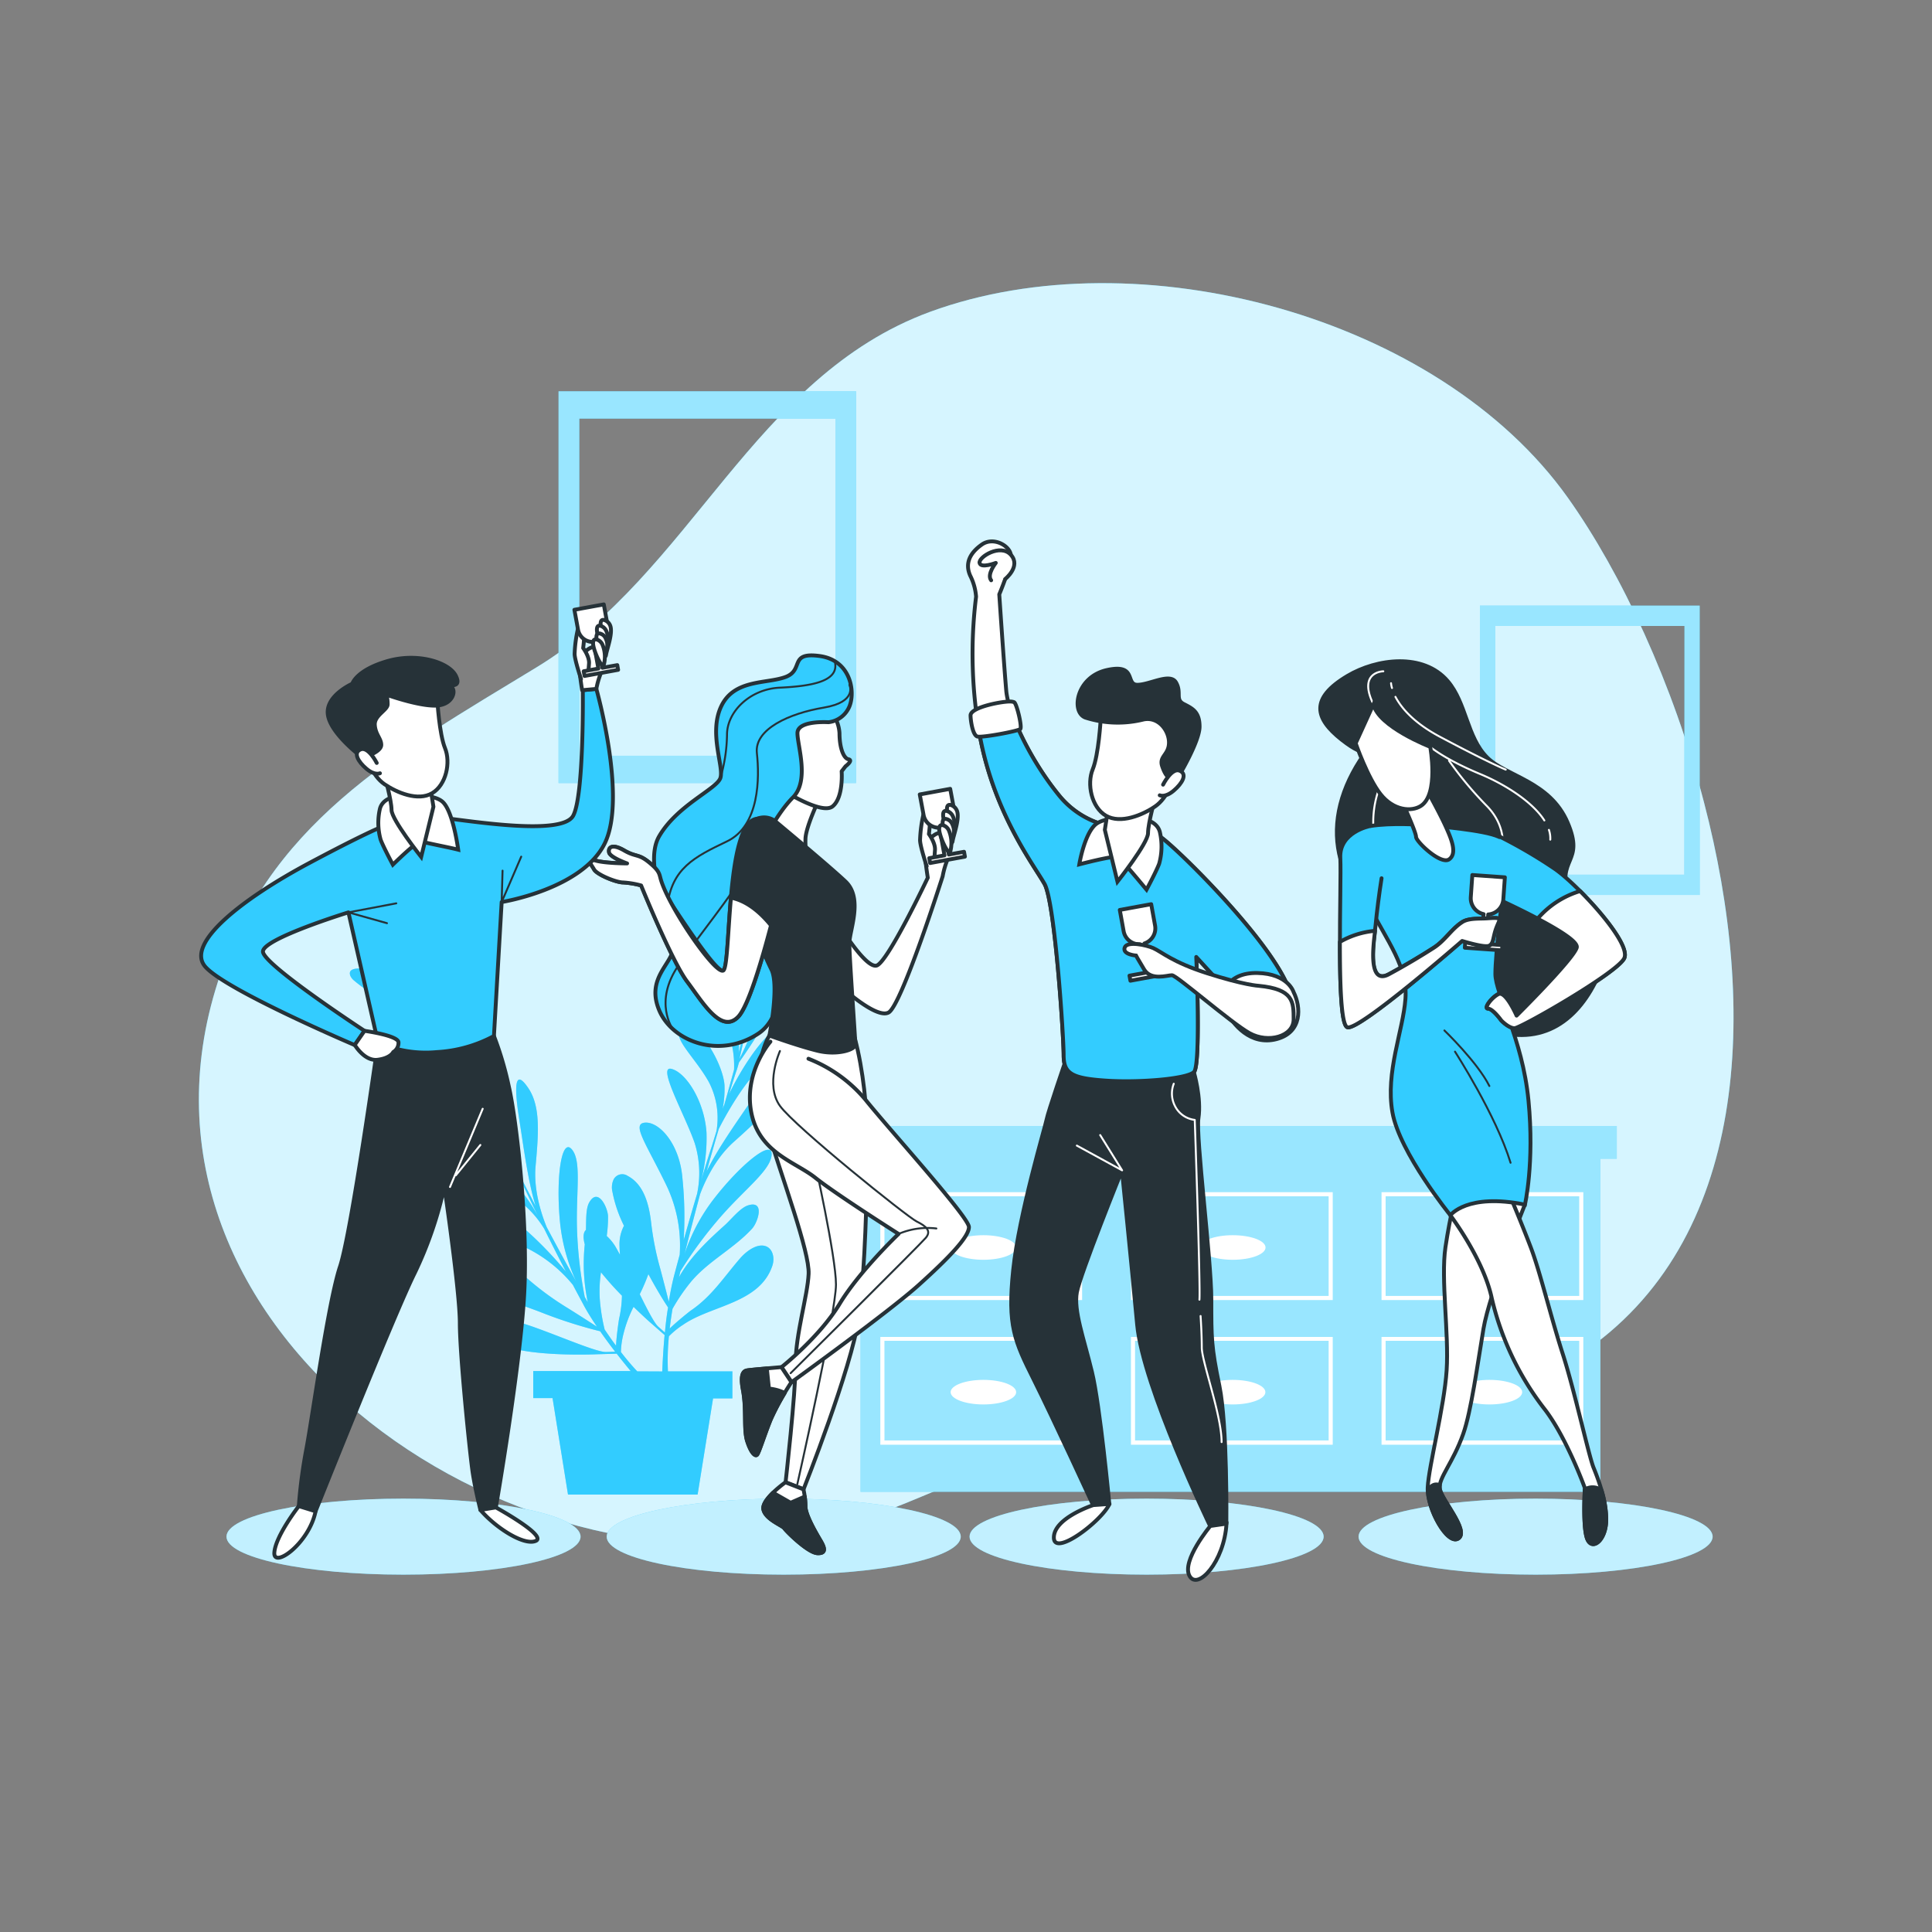 <svg xmlns="http://www.w3.org/2000/svg" viewBox="0 0 500 500"><rect x="0" y="0" width="500" height="500" fill="#808080" stroke="none"/><path d="M441 207.67c-8-30.66-21.31-59.24-35.23-78.85C372.25 81.7 294.45 61 240.7 80.7c-45.8 16.82-61.84 67.68-101.84 92-36.81 22.4-70.21 40.67-83.09 83.38-27.19 90.23 80.35 162.16 160.71 139.27 25.36-7.22 46.8-22.42 73.85-22.51 54.88-.19 74.21 7.34 118.61-22.31C452.69 321.36 455 261.35 441 207.67" style="fill:#3cf"/><path d="M441 207.67c-8-30.66-21.31-59.24-35.23-78.85C372.25 81.7 294.45 61 240.7 80.7c-45.8 16.82-61.84 67.68-101.84 92-36.81 22.4-70.21 40.67-83.09 83.38-27.19 90.23 80.35 162.16 160.71 139.27 25.36-7.22 46.8-22.42 73.85-22.51 54.88-.19 74.21 7.34 118.61-22.31C452.69 321.36 455 261.35 441 207.67" style="fill:#fff;opacity:.8"/><path d="M144.55 101.26v101.4h77v-101.4Zm71.66 94.33h-66.28v-87.25h66.28Z" style="fill:#3cf"/><path d="M144.55 101.26v101.4h77v-101.4Zm71.66 94.33h-66.28v-87.25h66.28Z" style="fill:#fff;opacity:.5"/><path d="M383 156.73v74.88h56.88v-74.88Zm52.91 69.65H387V162h48.94Z" style="fill:#3cf"/><path d="M383 156.73v74.88h56.88v-74.88Zm52.91 69.65H387V162h48.94Z" style="fill:#fff;opacity:.5"/><path style="fill:#3cf" d="M418.42 291.4H218.47v8.48h4.24v86.2h191.47v-86.2h4.24z"/><path style="fill:#fff;opacity:.5" d="M418.42 291.4H218.47v8.48h4.24v86.2h191.47v-86.2h4.24z"/><path d="M227.83 336.45h52.22v-27.91h-52.22Zm1.06-26.85H279v25.79h-50.1Zm63.8 26.85h52.22v-27.91h-52.22Zm1.06-26.85h50.1v25.79h-50.1Zm63.79-1.06v27.91h52.22v-27.91Zm51.16 26.85h-50.1V309.6h50.1Zm-180.87 38.5h52.22V346h-52.22Zm1.06-26.89H279v25.79h-50.1Zm63.8 26.89h52.22V346h-52.22Zm1.06-26.89h50.1v25.79h-50.1Zm63.79 26.89h52.22V346h-52.22ZM358.6 347h50.1v25.79h-50.1Z" style="fill:#fff"/><ellipse cx="254.5" cy="322.85" rx="8.48" ry="3.18" style="fill:#fff"/><ellipse cx="319.04" cy="322.85" rx="8.48" ry="3.18" style="fill:#fff"/><ellipse cx="385.46" cy="322.85" rx="8.48" ry="3.18" style="fill:#fff"/><path d="M254.5 357.11c-4.68 0-8.48 1.43-8.48 3.18s3.8 3.18 8.48 3.18 8.48-1.42 8.48-3.18-3.8-3.18-8.48-3.18m64.5 0c-4.68 0-8.48 1.43-8.48 3.18s3.8 3.18 8.48 3.18 8.48-1.42 8.48-3.18-3.75-3.18-8.48-3.18m66.46 0c-4.69 0-8.48 1.43-8.48 3.18s3.79 3.18 8.48 3.18 8.48-1.42 8.48-3.18-3.8-3.18-8.48-3.18" style="fill:#fff"/><path d="M195 284c-3.87 5.73-9.25 13.18-12.12 19.15 1.1-3.94 2.16-7.66 3.14-11 1.47-2.88 5.4-10.18 9.94-15 5.77-6.17 8.24-10.14 5.13-10.49-2.15-.23-8.45 8.16-12.4 16.49.86-2.85 1.54-5 2-6.3.19-.57.37-1.21.55-1.88A165 165 0 0 0 202.28 257c5.83-10.89 7.71-21.17 3.82-16.75-3.58 4.07-9.81 24.3-14.75 33.83.41-1.64.81-3.46 1.16-5.24.7-1.74 1.62-3.5 2.14-5.09.81-2.46 1.52-5 2.09-7.47a50.8 50.8 0 0 0 1.42-12 24.3 24.3 0 0 0-3.72-13.44c-.67-1-4.76-7.13-6-4a3.2 3.2 0 0 0-.09 1.6c.59 5.21 2.48 10 3.65 15.07 1.75 7.59.59 20.34 0 25.76-.23.85-.51 1.92-.84 3.15.82-9.44-3.28-20.63-7.07-22.59-4.69-2.42-.09 7.08 3.53 15.37a24.7 24.7 0 0 1 2.35 11.64c-.74 2.73-1.59 5.79-2.47 8.89-.17.43-.34.85-.49 1.27a27 27 0 0 0 .49-6.14c-.35-5.42-6.49-16.28-10.56-14.74s2.82 7.25 6.51 13.91a20.1 20.1 0 0 1 2.08 11.97c0 .24-.08.48-.11.72-.42 1.41-.84 2.78-1.25 4.07-1 3-1.85 5.88-2.7 8.66a43.7 43.7 0 0 0 1.37-12.35c-.52-7.95-5.17-15.45-9.05-16.47s3.49 11.93 6 19.21a26.1 26.1 0 0 1 .61 13.16c-1.18 3.94-2.31 7.82-3.46 11.94a99.4 99.4 0 0 0-.34-16.15c-.75-8.84-6-14.49-9.63-14.25s.16 5.25 5.39 16a36 36 0 0 1 3.55 18.17c-.47 1.74-.95 3.52-1.44 5.38-.55 2.12-1 4.42-1.39 6.79-.53-2.11-1.31-5.19-2.22-8.59a76 76 0 0 1-2.3-11.48c-.49-4.5-1.67-10.13-6.09-12.47a2.5 2.5 0 0 0-3.71 1 4.9 4.9 0 0 0-.27 3.06 33.6 33.6 0 0 0 3 8.82 10.3 10.3 0 0 0-1.15 5.41c0 .71.07 1.41.11 2.1-.39-.71-.76-1.37-1.11-2a12.7 12.7 0 0 0-2.32-2.86 35 35 0 0 0 .34-5c0-2.2-2.57-7.78-4.89-3.64-.92 1.65-.74 4.91-.83 7.07-.64.59-.83 1.81-.3 3.74a48.1 48.1 0 0 0 .78 15l-.79-1.4a110 110 0 0 1-2-17.54c-.29-9.72 1.27-17.71-1.39-20.7s-4.12 7.55-3 19a48 48 0 0 0 4.14 15.17c-2.6-4.67-5.17-9.43-7.6-14-1-2.46-3.48-9.08-2.87-15.8.77-8.48 1.33-15.41-1.89-20.18s-3.89-1.68-2.31 8.27c1.08 6.82 2.24 15.94 4.22 22.27-1.89-3.63-3.66-7.08-5.24-10.21-.89-3.11-3-11.12-3-17.78 0-8.45-.91-13-3.41-11.17-1.74 1.3-.62 11.73 2.19 20.52-1.32-2.67-2.31-4.72-2.88-5.93-.25-.55-.55-1.14-.88-1.76a167 167 0 0 0-4-20.65c-3.18-12-8.82-20.74-8.65-14.86.17 5.42 9.42 24.46 12.31 34.8-.82-1.48-1.77-3.08-2.73-4.63-.67-1.74-1.2-3.65-1.91-5.18a81 81 0 0 0-3.56-6.88 51.6 51.6 0 0 0-7.17-9.76 24.3 24.3 0 0 0-11.9-7.28c-1.18-.28-8.34-2-7.12 1.2a3.3 3.3 0 0 0 1 1.24c4 3.4 8.64 5.61 12.95 8.52 6.46 4.35 14.31 14.46 17.55 18.85.42.77.94 1.75 1.54 2.87-5.85-7.46-16.47-12.85-20.58-11.69-5.08 1.44 4.77 5.24 13.07 8.83a24.6 24.6 0 0 1 9.66 6.91c1.32 2.49 2.79 5.31 4.26 8.18l.51 1.26a26.8 26.8 0 0 0-3.84-4.82c-4-3.73-15.85-7.47-17.78-3.57s7 3.38 14.26 5.72a20.1 20.1 0 0 1 9.72 7.24l.41.61c.66 1.32 1.29 2.61 1.87 3.83 1.37 2.86 2.66 5.56 3.94 8.17a43.3 43.3 0 0 0-7.44-10c-5.79-5.46-14.32-7.77-17.84-5.87s10.69 6.34 17.46 10a26.06 26.06 0 0 1 9.44 9.16c1.82 3.69 3.65 7.29 5.62 11.09a99 99 0 0 0-11.27-11.57c-6.58-6-14.28-6.49-16.76-3.86s3.69 3.74 14.83 8a36 36 0 0 1 15 10.86c.84 1.59 1.71 3.22 2.62 4.91 1 1.93 2.27 3.93 3.61 5.92-1.82-1.18-4.49-2.9-7.48-4.77a76 76 0 0 1-9.51-6.82c-3.44-3-8.14-6.26-13-5a2.5 2.5 0 0 0-2 3.27 4.9 4.9 0 0 0 1.89 2.41c4.56 3.54 10.69 5.24 16 7.33a121 121 0 0 0 14.93 4.76c1.26 1.81 2.58 3.6 3.89 5.3l-2.38.07c-2.82.08-15.54-5.68-22-7.54s-12.5 1.66-5.73 5.3 25.18 2.83 25.18 2.83l5.32-.16c1.24 1.6 2.47 3.12 3.62 4.5H138v7h5l4 24.96h33.54l4-24.89h5v-7h-16.68a62.5 62.5 0 0 1 .25-9.06 21 21 0 0 1 3.68-3c7.34-5.07 19.79-5.49 23.09-15.25.8-2.36-.1-5.37-2.92-5.24-2 .09-4.17 1.86-5.43 3.32-4.2 4.85-7.36 9.88-12.82 13.55-.24.17-3.69 2.91-5.39 4.61.18-1.59.42-3.29.73-5.11a49 49 0 0 1 4.51-6.67c4.46-5.55 11.26-8.8 16.09-14.09 1.48-1.62 3.43-7.44-1.09-6-2 .64-4.38 3.68-5.95 5.08-4.44 4-9 8.26-11.9 13.52.13-.52.25-1 .38-1.56a109 109 0 0 1 10.5-14.19c6.42-7.31 13-12.08 13.11-16.08s-8.17 2.7-15.2 11.86a47.9 47.9 0 0 0-7.32 13.91c1.29-5.19 2.66-10.42 4-15.44.92-2.5 3.65-9 8.69-13.51 6.34-5.67 11.48-10.35 12.39-16s-1.68-3.9-7.26 4.45m-35.52 64.32c-1-1.29-1.94-2.7-3-4.24a49 49 0 0 1-1.26-7.95 33 33 0 0 1 .31-6.87 81 81 0 0 0 5.43 6.07 29.5 29.5 0 0 1-.73 5.94c-.07.29-.71 4.64-.8 7.05Zm5.44 6.58c-1.29-1.37-2.7-3-4.23-5a21.2 21.2 0 0 1 .66-4.69 32.4 32.4 0 0 1 2.62-7c2.31 2.26 4.03 3.79 4.03 3.79l4 3.51c-.32 3.49-.5 6.76-.61 9.42Zm7.21-10-1.79-1.58c-1-.9-2.81-4.38-4.77-8.38a50 50 0 0 0 2.23-5.2c2.11 3.93 4 7 5.1 8.63-.37 2.13-.62 4.33-.82 6.48Z" style="fill:#3cf"/><path d="M195 284c-3.87 5.73-9.25 13.18-12.12 19.15 1.1-3.94 2.16-7.66 3.14-11 1.47-2.88 5.4-10.18 9.94-15 5.77-6.17 8.24-10.14 5.13-10.49-2.15-.23-8.45 8.16-12.4 16.49.86-2.85 1.54-5 2-6.3.19-.57.37-1.21.55-1.88A165 165 0 0 0 202.28 257c5.83-10.89 7.71-21.17 3.82-16.75-3.58 4.07-9.81 24.3-14.75 33.83.41-1.64.81-3.46 1.16-5.24.7-1.74 1.62-3.5 2.14-5.09.81-2.46 1.52-5 2.09-7.47a50.8 50.8 0 0 0 1.42-12 24.3 24.3 0 0 0-3.72-13.44c-.67-1-4.76-7.13-6-4a3.2 3.2 0 0 0-.09 1.6c.59 5.21 2.48 10 3.65 15.07 1.75 7.59.59 20.34 0 25.76-.23.85-.51 1.92-.84 3.15.82-9.44-3.28-20.63-7.07-22.59-4.69-2.42-.09 7.08 3.53 15.37a24.7 24.7 0 0 1 2.35 11.64c-.74 2.73-1.59 5.79-2.47 8.89-.17.43-.34.85-.49 1.27a27 27 0 0 0 .49-6.14c-.35-5.42-6.49-16.28-10.56-14.74s2.82 7.25 6.51 13.91a20.1 20.1 0 0 1 2.08 11.97c0 .24-.08.48-.11.72-.42 1.41-.84 2.78-1.25 4.07-1 3-1.85 5.88-2.7 8.66a43.7 43.7 0 0 0 1.37-12.35c-.52-7.95-5.17-15.45-9.05-16.47s3.49 11.93 6 19.21a26.1 26.1 0 0 1 .61 13.16c-1.18 3.94-2.31 7.82-3.46 11.94a99.4 99.4 0 0 0-.34-16.15c-.75-8.84-6-14.49-9.63-14.25s.16 5.25 5.39 16a36 36 0 0 1 3.55 18.17c-.47 1.74-.95 3.52-1.44 5.38-.55 2.12-1 4.42-1.39 6.79-.53-2.11-1.31-5.19-2.22-8.59a76 76 0 0 1-2.3-11.48c-.49-4.5-1.67-10.13-6.09-12.47a2.5 2.5 0 0 0-3.71 1 4.9 4.9 0 0 0-.27 3.06 33.6 33.6 0 0 0 3 8.82 10.3 10.3 0 0 0-1.15 5.41c0 .71.07 1.41.11 2.1-.39-.71-.76-1.37-1.11-2a12.7 12.7 0 0 0-2.32-2.86 35 35 0 0 0 .34-5c0-2.2-2.57-7.78-4.89-3.64-.92 1.65-.74 4.91-.83 7.07-.64.59-.83 1.81-.3 3.74a48.1 48.1 0 0 0 .78 15l-.79-1.4a110 110 0 0 1-2-17.54c-.29-9.72 1.27-17.71-1.39-20.7s-4.12 7.55-3 19a48 48 0 0 0 4.14 15.17c-2.6-4.67-5.17-9.43-7.6-14-1-2.46-3.48-9.08-2.87-15.8.77-8.48 1.33-15.41-1.89-20.18s-3.89-1.68-2.31 8.27c1.08 6.82 2.24 15.94 4.22 22.27-1.89-3.63-3.66-7.08-5.24-10.21-.89-3.11-3-11.12-3-17.78 0-8.45-.91-13-3.41-11.17-1.74 1.3-.62 11.73 2.19 20.52-1.32-2.67-2.31-4.72-2.88-5.93-.25-.55-.55-1.14-.88-1.76a167 167 0 0 0-4-20.65c-3.18-12-8.82-20.74-8.65-14.86.17 5.42 9.42 24.46 12.31 34.8-.82-1.48-1.77-3.08-2.73-4.63-.67-1.74-1.2-3.65-1.91-5.18a81 81 0 0 0-3.56-6.88 51.6 51.6 0 0 0-7.17-9.76 24.3 24.3 0 0 0-11.9-7.28c-1.18-.28-8.34-2-7.12 1.2a3.3 3.3 0 0 0 1 1.24c4 3.4 8.64 5.61 12.95 8.52 6.46 4.35 14.31 14.46 17.55 18.85.42.77.94 1.75 1.54 2.87-5.85-7.46-16.47-12.85-20.58-11.69-5.08 1.44 4.77 5.24 13.07 8.83a24.6 24.6 0 0 1 9.66 6.91c1.32 2.49 2.79 5.31 4.26 8.18l.51 1.26a26.8 26.8 0 0 0-3.84-4.82c-4-3.73-15.85-7.47-17.78-3.57s7 3.38 14.26 5.72a20.1 20.1 0 0 1 9.72 7.24l.41.61c.66 1.32 1.29 2.61 1.87 3.83 1.37 2.86 2.66 5.56 3.94 8.17a43.3 43.3 0 0 0-7.44-10c-5.79-5.46-14.32-7.77-17.84-5.87s10.69 6.34 17.46 10a26.06 26.06 0 0 1 9.44 9.16c1.82 3.69 3.65 7.29 5.62 11.09a99 99 0 0 0-11.27-11.57c-6.58-6-14.28-6.49-16.76-3.86s3.69 3.74 14.83 8a36 36 0 0 1 15 10.86c.84 1.59 1.71 3.22 2.62 4.91 1 1.93 2.27 3.93 3.61 5.92-1.82-1.18-4.49-2.9-7.48-4.77a76 76 0 0 1-9.51-6.82c-3.44-3-8.14-6.26-13-5a2.5 2.5 0 0 0-2 3.27 4.9 4.9 0 0 0 1.89 2.41c4.56 3.54 10.69 5.24 16 7.33a121 121 0 0 0 14.93 4.76c1.26 1.81 2.58 3.6 3.89 5.3l-2.38.07c-2.82.08-15.54-5.68-22-7.54s-12.5 1.66-5.73 5.3 25.18 2.83 25.18 2.83l5.32-.16c1.24 1.6 2.47 3.12 3.62 4.5H138v7h5l4 24.96h33.54l4-24.89h5v-7h-16.68a62.5 62.5 0 0 1 .25-9.06 21 21 0 0 1 3.68-3c7.34-5.07 19.79-5.49 23.09-15.25.8-2.36-.1-5.37-2.92-5.24-2 .09-4.17 1.86-5.43 3.32-4.2 4.85-7.36 9.88-12.82 13.55-.24.17-3.69 2.91-5.39 4.61.18-1.59.42-3.29.73-5.11a49 49 0 0 1 4.51-6.67c4.46-5.55 11.26-8.8 16.09-14.09 1.48-1.62 3.43-7.44-1.09-6-2 .64-4.38 3.68-5.95 5.08-4.44 4-9 8.26-11.9 13.52.13-.52.25-1 .38-1.56a109 109 0 0 1 10.5-14.19c6.42-7.31 13-12.08 13.11-16.08s-8.17 2.7-15.2 11.86a47.9 47.9 0 0 0-7.32 13.91c1.29-5.19 2.66-10.42 4-15.44.92-2.5 3.65-9 8.69-13.51 6.34-5.67 11.48-10.35 12.39-16s-1.68-3.9-7.26 4.45m-35.52 64.32c-1-1.29-1.94-2.7-3-4.24a49 49 0 0 1-1.26-7.95 33 33 0 0 1 .31-6.87 81 81 0 0 0 5.43 6.07 29.5 29.5 0 0 1-.73 5.94c-.07.29-.71 4.64-.8 7.05Zm5.44 6.58c-1.29-1.37-2.7-3-4.23-5a21.2 21.2 0 0 1 .66-4.69 32.4 32.4 0 0 1 2.62-7c2.31 2.26 4.03 3.79 4.03 3.79l4 3.51c-.32 3.49-.5 6.76-.61 9.42Zm7.21-10-1.79-1.58c-1-.9-2.81-4.38-4.77-8.38a50 50 0 0 0 2.23-5.2c2.11 3.93 4 7 5.1 8.63-.37 2.13-.62 4.33-.82 6.48Z" style="fill:#3cf;opacity:.5"/><ellipse cx="397.41" cy="397.68" rx="45.82" ry="9.84" style="fill:#3cf"/><g style="opacity:.7"><ellipse cx="397.41" cy="397.68" rx="45.82" ry="9.84" style="fill:#fff"/></g><path d="M354.22 193.58s0 3.37-7-2.14-8.27-10.71 1.53-16.53c7.52-4.47 19.58-6.07 25.93 1.37 4.84 5.67 4.93 14.49 10.2 19.75 4.89 4.9 16.22 6.13 20.81 16.84s-3.06 8.88.31 19.6 12.25 11.32 6.73 22-15.3 17.45-30.3 10.71-10.72-17.45-20.51-23.88c-18.35-11.97-20.79-30.56-7.7-47.72" style="fill:#263238;stroke:#263238;stroke-linecap:round;stroke-linejoin:round"/><path d="M357.42 202.77a25.7 25.7 0 0 0-1.75 13.76m5.47-36.19c1.44 2.73 4.59 6.66 11.54 10.35 12.33 6.56 17 8.49 17 8.49M360 176.81a6 6 0 0 0 .25 1.25m40.61 36.71a6.8 6.8 0 0 1 .35 2.53m-31.07-24.02s3.69 3.2 12.95 7.05c6.81 2.84 13.62 7.35 16.59 12M358 173.73s-6.69.09-2.57 8.53m19.57 14.6a94 94 0 0 0 9.64 11.57c5.4 5.4 4.63 11.57 3.47 14.27" style="fill:none;stroke:#fff;stroke-linecap:round;stroke-linejoin:round;stroke-width:.5px"/><path d="M394.63 311.76s-9.18 23-10.71 32.14-3.18 21.34-5.24 27.19c-2.63 7.45-6.4 11.39-6.09 14.14s7.65 10.72 4.9 12.86-8.27-7.65-8-13.16 4.28-20.82 4.9-30.31-1.53-23.58-.31-31.84 3.06-15.31 3.06-15.31 10.45-4.9 17.49 4.29" style="fill:#fff;stroke:#263238;stroke-linecap:round;stroke-linejoin:round"/><path d="M375.34 314.51s8.58 11.33 10.72 21.43a74.1 74.1 0 0 0 13.47 28.47c5.82 7.35 10.63 20.7 10.63 20.7s-.61 10.1.61 13.16 4.59.61 4.9-4.29-2-11.07-3.25-14.13-4.93-20-8-29.52-5.82-21.12-8.27-27.55-5.81-14.39-5.81-14.39-15.91-1.53-15 6.12" style="fill:#fff;stroke:#263238;stroke-linecap:round;stroke-linejoin:round"/><path d="m389.73 225.73-.91 6.43s-1.82 14.69-1.82 19.9 7 16.53 8.57 32.76-.92 26.94-.92 26.94c-15-3.06-19.29 2.75-19.29 2.75s-13.16-16.22-15-26.63 2.76-21.13 3.37-29.39-4.59-14.7-9.49-24.19-5.2-19.59.31-20.51 13.47-.31 13.47-.31 12.55.92 18.06 2.45 5.82 4.6 5.82 4.6" style="fill:#3cf;stroke:#263238;stroke-linecap:round;stroke-miterlimit:10"/><path d="M376.55 272.16s10.62 16.44 14.38 28.76m-17.12-34.24s8.56 8.22 11.64 14.38" style="fill:none;stroke:#263238;stroke-linecap:round;stroke-linejoin:round;stroke-width:.5px"/><path d="M363.1 208s3.37 7.35 3.37 8.58 6.43 7.34 8.57 5.81.61-5.2-.92-8.57-4.59-8.88-4.59-8.88a8.9 8.9 0 0 1-6.43 3.06Z" style="fill:#fff;stroke:#263238;stroke-linecap:round;stroke-miterlimit:10"/><path d="m355.45 182.26-4.6 10.1s3.06 8.88 6.43 13.16 8 4.6 10.41 3.07c4.74-3 2.45-15.31 2.45-15.31s-13.47-5.21-14.69-11.02Z" style="fill:#fff;stroke:#263238;stroke-linecap:round;stroke-miterlimit:10"/><path d="M388.2 216.55a126 126 0 0 1 14.21 8.34c5.62 3.86 20 19.19 17.91 23.17s-26.86 18-28.39 18-3.42-2-3.42-2-2.19-3.05-3.41-3.05.86-2.86 2.69-3.78 4.67 5.57 4.67 5.57 14.65-14.52 15.57-17.59-22.28-13.4-22.28-13.4" style="fill:#3cf;stroke:#263238;stroke-linecap:round;stroke-linejoin:round"/><path d="m384.61 244.3.54-7.64a4.22 4.22 0 0 0 3.91-3.9l.4-5.71-8.42-.6-.4 5.71a4.2 4.2 0 0 0 3.31 4.41l-.55 7.64-4.21-.3-.09 1.36 9.62.68.1-1.35Z" style="fill:#fff;stroke:#263238;stroke-linecap:round;stroke-linejoin:round"/><path d="M354.53 213.79s-8 1.53-7.66 8.27-1.22 42.86 1.84 43.78 29.7-22.35 29.7-22.35 5.81 1.83 7 1.22.92-2.14 1.83-4.59 1.84-2.76-2.44-2.45c-1.9.14-4.78-.13-6.46 1-2.77 1.81-4.38 4.72-7.28 6.59q-5.69 3.65-11.65 6.87c-6 3.22-3.72-9.58-3.44-12.39.4-4.16.94-8.32 1.58-12.45" style="fill:#3cf;stroke:#263238;stroke-linecap:round;stroke-miterlimit:10"/><path d="M384.84 237.67c-1.9.14-4.78-.13-6.46 1-2.77 1.81-4.38 4.72-7.28 6.59q-5.69 3.65-11.65 6.87c-5.35 2.89-4.09-7.11-3.58-11.23a21.9 21.9 0 0 0-9.11 2.87c0 10.85.3 21.6 1.95 22.1 3.06.91 29.7-22.35 29.7-22.35s5.81 1.83 7 1.22.92-2.14 1.83-4.59 1.88-2.79-2.4-2.48m35.48 10.39c1.52-2.82-5.29-11.35-11.39-17.45a23.43 23.43 0 0 0-11 7.14c5.44 2.88 10.57 6 10.13 7.5-.92 3.07-15.57 17.59-15.57 17.59s-2.83-6.49-4.67-5.57-3.92 3.78-2.69 3.78 3.41 3.05 3.41 3.05 1.89 2 3.42 2 26.22-14.1 28.36-18.04" style="fill:#fff;stroke:#263238;stroke-linecap:round;stroke-linejoin:round"/><path d="M414.47 385.69a3.83 3.83 0 0 0-4.33-.21c-.1 1.84-.46 10.08.63 12.79 1.23 3.06 4.59.61 4.9-4.29a25.8 25.8 0 0 0-1.2-8.29m-41.84-1.33c-1-.38-2.15-.3-3.1 1.47.27 5.61 5.35 14.29 8 12.26s-4.59-10.1-4.9-12.86a3.2 3.2 0 0 1 0-.87" style="fill:#263238;stroke:#263238;stroke-linecap:round;stroke-linejoin:round"/><ellipse cx="296.74" cy="397.68" rx="45.82" ry="9.84" style="fill:#3cf"/><g style="opacity:.7"><ellipse cx="296.74" cy="397.68" rx="45.82" ry="9.84" style="fill:#fff"/></g><path d="M275.87 274.23s-4.67 13.66-5 15.46-7.16 24.57-8.66 39 .3 18.29 5.39 28.49 15.3 32.38 15.3 32.38l4.2-.3s-2.4-25.48-4.5-34.18-4.8-15.89-3.9-20.69 11.66-31.47 11.66-31.47 2.43 23.67 3.93 39.86 18.9 52.18 18.9 52.18l4.19-.6s.3-25.49-1.8-35.68-2.09-12.3-2.09-22.49-4.06-42.07-3.34-46.76c.81-5.31-1.19-12-1.19-12s-25.89 1.57-33.09-3.2" style="fill:#263238;stroke:#263238;stroke-linecap:round;stroke-linejoin:round"/><path style="fill:none;stroke:#fff;stroke-linecap:round;stroke-linejoin:round;stroke-width:.5px" d="m284.73 293.76 5.67 9.12-11.71-6.4m25.08-16.01a7 7 0 0 0 .3 5.74 6.58 6.58 0 0 0 5.13 3.62s1.51 43.5 1.21 46.53m.3 4.22s.31 4.54.31 8.16 5.13 17.52 5.13 24.47"/><path d="M333.54 255.87c-4.8-12.6-28.75-36.12-33-39.12s-12-2.7-12-2.7A22.74 22.74 0 0 1 274.2 206c-6.29-7.5-13.19-20.4-13.79-27.29s-1.8-24.89-1.8-24.89 3.3-7.8 3-10.2-4.5-4.8-7.5-2.7-4.5 4.8-3 8.1a14.5 14.5 0 0 1 1.5 5.4 119.9 119.9 0 0 0 1.2 37.18c3.9 19.49 13.82 32.39 16.52 37.18s4.94 39.49 4.94 44.29 2.1 6 10.79 6.6 21.14-.42 22.94-2.22.59-29.77.59-29.77 15.59 17.09 18.29 19.49 10.46 1.29 5.66-11.3" style="fill:#fff;stroke:#263238;stroke-linecap:round;stroke-linejoin:round"/><path d="M333.54 255.87c-4.8-12.6-28.75-36.12-33-39.12s-12-2.7-12-2.7A22.74 22.74 0 0 1 274.2 206a78.8 78.8 0 0 1-12-20.48l-9.11 2c.21 1.34.45 2.7.72 4.06 3.9 19.49 13.82 32.39 16.52 37.18s4.94 39.49 4.94 44.29 2.1 6 10.79 6.6 21.14-.42 22.94-2.22.59-29.77.59-29.77 15.59 17.09 18.29 19.49 10.46 1.31 5.66-11.28" style="fill:#3cf;stroke:#263238;stroke-linecap:round;stroke-linejoin:round"/><path d="M334.78 256.75s-1.41-4.76-9.35-4.94-10.23 5.64-8.29 9.52 6.53 9.35 13.23 7.59 6.35-8.29 4.41-12.17" style="fill:#fff;stroke:#263238;stroke-linecap:round;stroke-linejoin:round"/><path d="M296.55 212.18s2.92.52 3.61 3.1a16.6 16.6 0 0 1-.17 8.25c-.69 1.89-3.27 6.71-3.27 6.71s-6.54-7.91-7.4-8.43-10 1.89-10 1.89 1.2-7.39 4-10.14 11.51-1.72 13.23-1.38Z" style="fill:#fff;stroke:#263238;stroke-linecap:round;stroke-miterlimit:10"/><path d="M299 206.34s-1.89 6.7-1.89 9.28-7.91 12.56-7.91 12.56l-3.27-13.42 1.38-8.77s7 4.13 11.69.35Z" style="fill:#fff;stroke:#263238;stroke-linecap:round;stroke-miterlimit:10"/><path d="M284.85 186.22s-.51 9.11-2.06 12.89-.34 9.81 3.44 12 9.46-.17 12.72-2.41 4.82-6.88 6.54-12 1.89-12.56-3.61-15-17.03 4.52-17.03 4.52Z" style="fill:#fff;stroke:#263238;stroke-linecap:round;stroke-miterlimit:10"/><path d="M302.53 201.23s-.88-.29-1.76-2.92 1.76-2.93 1.76-6.15-2.93-7-7-5.86a27.5 27.5 0 0 1-14.64-.59c-3.81-1.46-2.34-10.54 5.56-12.3s4.69 3.81 7.91 3.81 8.49-3.22 10-.58-.3 4.39 2 5.56 4.09 2.05 4.09 5.86-5.27 12.59-5.27 12.59-.89 3.51-2.65.58Z" style="fill:#263238;stroke:#263238;stroke-linecap:round;stroke-miterlimit:10"/><path d="M301 203.07s2.23-4.47 4.3-3.61.69 3.26-1.55 5.16-3.61 1.2-3.61 1.2" style="fill:#fff;stroke:#263238;stroke-linecap:round;stroke-miterlimit:10"/><path d="m297.53 251.55-1.35-7.39a4.11 4.11 0 0 0 2.75-4.64l-1-5.52-8.13 1.49 1 5.52a4.13 4.13 0 0 0 4.22 3.37l1.35 7.38-4.06.74.24 1.31 9.29-1.7-.24-1.31Z" style="fill:#fff;stroke:#263238;stroke-linecap:round;stroke-linejoin:round"/><path d="M325.78 255.13s-3.7-.15-13.49-3.29c-8.94-2.88-11.54-5.44-13.84-6.48-1.67-.75-6.79-1.92-7.39-.12s2.94 2.06 2.94 2.06.3.6 2.1 3.59 6 1.5 7.2 1.5 15.3 12.34 20.09 15 11.4.9 11.4-3.6-.01-7.79-9.01-8.66Z" style="fill:#fff;stroke:#263238;stroke-linecap:round;stroke-miterlimit:10"/><path d="M260.11 149.88s4.2-3.3 1.5-6.3-8.4.6-8.1 2.1 4.2 0 4.2 0-2.4 3-1.2 4.5" style="fill:#fff;stroke:#263238;stroke-linecap:round;stroke-linejoin:round"/><path d="M313.23 394.92s-7.5 9-5.4 12.9 9-3.6 9.59-13.5Z" style="fill:#fff;stroke:#263238;stroke-linecap:round;stroke-miterlimit:10"/><path d="M282.94 389.52s-10.2 3.3-10.2 8.4 12.3-4.2 14.4-8.7Zm-21.16-207.95c-1.73-.22-10.6 1.36-10.6 3.57 0 1.23.53 5.11 1.76 5.47s10.58-1.41 11.11-1.94-.94-6.66-1.6-6.94a2.6 2.6 0 0 0-.67-.16" style="fill:#fff;stroke:#263238;stroke-linecap:round;stroke-linejoin:round"/><ellipse cx="202.82" cy="397.68" rx="45.82" ry="9.84" style="fill:#3cf"/><g style="opacity:.7"><ellipse cx="202.82" cy="397.68" rx="45.82" ry="9.84" style="fill:#fff"/></g><path d="M212.08 206.61s-3.63 7.51-3.63 10.62a16.3 16.3 0 0 0 .52 4.67l-9.59-9.07s3.63-8.29 3.89-9.85 8.81 3.63 8.81 3.63" style="fill:#fff;stroke:#263238;stroke-linecap:round;stroke-linejoin:round"/><path d="M214.41 183.54a9.37 9.37 0 0 1 2.85 6.22c0 3.63 1 6.48 2.33 6.74s-.77 1.82-.77 1.82l-1 1.29s.52 6.74-2.33 9.07-13.22-4.4-13.22-4.4 0-4.15.52-11.67 5.66-10.61 11.62-9.07" style="fill:#fff;stroke:#263238;stroke-linecap:round;stroke-linejoin:round"/><path d="M214.41 186.91a6.67 6.67 0 0 0 5.44-4.14c1.56-3.89.26-11.93-7.77-13s-3.89 3.63-8.81 5.44-13.22.52-16.59 7.52.78 15.8-.26 18.66-11.14 7-15.81 15 4.41 25.14 3.63 29.28-7 7.78-3.63 15.81 15.55 12.7 25.66 6 4.92-30.84.78-37.32 3.72-19.33 8.12-23.74 1.21-13.32 1.21-16.69 8.03-2.82 8.03-2.82" style="fill:#3cf;stroke:#263238;stroke-linecap:round;stroke-linejoin:round"/><path d="M219.82 177.23s2.21 4.42-6.63 5.9-18 5.52-17.31 11.78.74 18.78-7.73 22.83-14.36 7-15.47 16.94m1.47 31.68s-5.15-7 1.48-16.58S187.78 234 194 224" style="fill:none;stroke:#263238;stroke-linecap:round;stroke-linejoin:round;stroke-width:.5px"/><path d="M186.42 201.43a42 42 0 0 0 1.73-11.31c0-5.89 5.89-11.78 13.62-12.15s15.1-1.47 14.37-6.26" style="fill:none;stroke:#263238;stroke-linecap:round;stroke-linejoin:round;stroke-width:.5px"/><path d="M199.12 268s-5.44 8.29-1 22.81 11.41 33.17 11.15 38.87-3.37 15.55-3.37 23.32-2.59 30.59-2.59 30.59l4.66 1.81s12.44-31.36 14.26-44.32 2.07-34.72 2.07-34.72 1.55-20.22-3.11-37.84c-.04.03-16.63-5.41-22.07-.52" style="fill:#fff;stroke:#263238;stroke-linecap:round;stroke-linejoin:round"/><path d="M210.61 299.5s5.74 25.68 5.74 32.93-10 51.66-10 51.66" style="fill:none;stroke:#263238;stroke-linecap:round;stroke-linejoin:round;stroke-width:.5px"/><path d="M243.83 215.85c-1.14-1.15-4 1.71-4.43 3s.71 8.3.71 8.3-10.41 22-13.26 22.74-9.59-10.37-9.59-10.37l-.52 15s9.85 9.33 13.22 7.52 14-35.26 14-35.26a22 22 0 0 1 1.33-4.52c.83-1.83-.29-5.26-1.46-6.41" style="fill:#fff;stroke:#263238;stroke-linecap:round;stroke-linejoin:round"/><path d="M239.83 224.15s-1.72-5.15-1.72-6.73a34.5 34.5 0 0 1 .86-6.58c.43-1.58 1.72 0 1.72 1.43a34 34 0 0 1-.29 3.58s1.72 2.29 1.57 4.15l-.14 1.86" style="fill:#fff;stroke:#263238;stroke-linecap:round;stroke-linejoin:round"/><path d="m245.56 221.15-1.31-7.15a4 4 0 0 0 2.66-4.5l-1-5.35-7.88 1.45 1 5.35a4 4 0 0 0 4.09 3.26l1.31 7.16-3.94.72.23 1.26 9-1.65-.23-1.26Z" style="fill:#fff;stroke:#263238;stroke-linecap:round;stroke-linejoin:round"/><path d="M247.6 209.7a2.5 2.5 0 0 0-1.41-1.33c-.52-.17-1.06-.11-1.11.83-.1 1.89 1.16 10.37 1.45 8.51.25-1.65 1.98-6.05 1.07-8.01" style="fill:#fff;stroke:#263238;stroke-linecap:round;stroke-linejoin:round"/><path d="M246.6 211.26a2.46 2.46 0 0 0-1.41-1.33c-.52-.18-1.06-.12-1.11.83-.1 1.88 2.16 7.83 2.45 6 .25-1.68.98-3.54.07-5.5" style="fill:#fff;stroke:#263238;stroke-linecap:round;stroke-linejoin:round"/><path d="M246.38 213.14a2.1 2.1 0 0 0-.86-.93c-.6-.34-1.5-.62-1.57.62-.1 1.88 2.06 7.09 2.35 5.23s1.09-2.87.08-4.92" style="fill:#fff;stroke:#263238;stroke-linecap:round;stroke-linejoin:round"/><path d="M245.57 214.93a2.46 2.46 0 0 0-1.41-1.33c-.52-.18-1-.11-1.1.83-.1 1.88 2.62 7.63 2.91 5.77a8.33 8.33 0 0 0-.4-5.27" style="fill:#fff;stroke:#263238;stroke-linecap:round;stroke-linejoin:round"/><path d="M193.72 213.77a4.74 4.74 0 0 1 7.09-1.1c5.07 4.23 14.64 12.27 18 15.45 4.66 4.4 1 12.7 1 16.07s1.56 24.88 1.56 26.17-4.67 2.85-9.85 1.56-12.4-3.92-12.4-3.92 2.59-13 .52-17.1c-1.82-3.61-12.38-26.32-5.92-37.13" style="fill:#263238;stroke:#263238;stroke-linecap:round;stroke-linejoin:round"/><path d="M199.38 269.58s-7 8-4.93 18.41 11.41 12.69 16.59 16.84 21.51 14.51 21.51 14.51-10.11 9.59-15.29 18.15-15 16.32-15 16.32l2.59 3.89s25.14-18.14 32.91-25.14 13-12.44 13-15S230 292.13 224 284.62A36.66 36.66 0 0 0 209.23 274" style="fill:#fff;stroke:#263238;stroke-linecap:round;stroke-linejoin:round"/><path d="M232.55 319.34a19.13 19.13 0 0 1 9.78-1.41" style="fill:none;stroke:#263238;stroke-linecap:round;stroke-linejoin:round;stroke-width:.5px"/><path d="M201.85 272s-3.93 8.76 0 14.2 32.93 28.7 35.35 29.9 3.92 2.42 2.41 4.23-35 35.05-35 35.05" style="fill:none;stroke:#263238;stroke-linecap:round;stroke-linejoin:round;stroke-width:.5px"/><path d="M205.08 220.34s-3.56-9.59-9.43-8.41c-8 1.59-6.38 38.22-8.45 39.25s-16.07-21.51-17.11-22.8.78-2.85-2.07-5.18-3.37-1.3-6.48-3.11-4.15-.78-3.89.51 4.67 2.85 4.67 2.85-5.7 0-8.29-.77-1 1-.26 2.33 5.7 3.37 7.51 3.37a23 23 0 0 1 4.67.78s8 19.69 11.92 24.88 8.81 13.73 13.22 9.07 11.14-34.47 11.14-34.47" style="fill:#263238;stroke:#263238;stroke-linecap:round;stroke-linejoin:round"/><path d="M189.17 232.32c-.82 9.3-1 18.36-2 18.86-2.08 1-13.83-16-16.1-23.4-.49-1.58-.23-2.25-3.08-4.59s-3.37-1.29-6.48-3.1-4.15-.78-3.89.51 4.67 2.85 4.67 2.85-5.7 0-8.29-.77-1 1-.26 2.33 5.7 3.37 7.51 3.37a23 23 0 0 1 4.67.78s8 19.69 11.92 24.88 8.81 13.73 13.22 9.07c2.63-2.8 6.1-14.58 8.47-23.61-3.9-4.8-7.53-6.63-10.36-7.18m14.1 151.3s-6.22 4.4-5.71 7 4.93 4.15 5.45 4.93 6.08 6.3 8.54 6.42 1.8-1.56.83-3.21-3.93-6.58-3.93-8.91a20.4 20.4 0 0 0-.52-4.41Zm-1.04-29.81s-7.78.67-8.51.79-2.43 0-1.46 5.11.12 10.22 1.1 13.26 2.06 4 2.55 3.52 1.94-5.23 3.53-9.12a74 74 0 0 1 5.38-9.67Z" style="fill:#fff;stroke:#263238;stroke-linecap:round;stroke-linejoin:round"/><path d="m199 359.37-.54-5.22c-2.09.18-4.33.39-4.71.45-.73.13-2.43 0-1.46 5.11s.12 10.22 1.1 13.26 2.06 4 2.55 3.52 1.94-5.23 3.53-9.12a56 56 0 0 1 3.62-6.87 11.4 11.4 0 0 0-4.09-1.13m9.45 30.47a19 19 0 0 0-.18-2.53l-3.66 1.6-4.55-2.6c-1.43 1.39-2.74 3.06-2.5 4.3.52 2.59 4.93 4.15 5.45 4.93s6.08 6.3 8.54 6.42 1.8-1.56.83-3.21-3.93-6.58-3.93-8.91" style="fill:#263238;stroke:#263238;stroke-linecap:round;stroke-linejoin:round"/><ellipse cx="104.43" cy="397.68" rx="45.82" ry="9.84" style="fill:#3cf"/><g style="opacity:.7"><ellipse cx="104.43" cy="397.68" rx="45.82" ry="9.84" style="fill:#fff"/></g><path d="M97.83 269.78s-6.83 49-9.83 58-7 38-8.67 47a133 133 0 0 0-2 15l4.34 1.34s20.33-51 25.66-61.67a101 101 0 0 0 7.67-22.33s4 27 4 35.33 2.67 34.33 3.33 38.67 2 9.66 2 9.66l4-.66s6.34-36.67 7.34-55.34-2-45-4-53.66a86.5 86.5 0 0 0-3.84-13s-20.5 4.66-30 1.66" style="fill:#263238;stroke:#263238;stroke-linecap:round;stroke-linejoin:round"/><path style="fill:none;stroke:#fff;stroke-linecap:round;stroke-linejoin:round;stroke-width:.5px" d="m116.46 307.19 8.46-20.24m-6.95 17.22 6.35-7.85"/><path d="M101 213.12s-3.33.83-20.83 10.16-32.12 20.81-27.12 26.81 38.76 20.38 38.76 20.38l2.52-3.69s-26.28-17.19-26.28-20.52 22.12-10.14 22.12-10.14l7.66 33.66a30.24 30.24 0 0 0 15.17 2.5 35.2 35.2 0 0 0 14.83-4.16l2-34.67s20.84-3.33 26.67-15.17-2.17-40-2.17-40l-3.5.34s.34 27.33-2.5 32.5-25.5 1.5-34 .5-13.33 1.5-13.33 1.5" style="fill:#3cf;stroke:#263238;stroke-linecap:round;stroke-linejoin:round"/><path style="fill:none;stroke:#263238;stroke-linecap:round;stroke-linejoin:round;stroke-width:.5px" d="m102.56 233.78-12.39 2.34 9.98 2.8m29.91-13.6-.23 8.13 5.06-11.75"/><path d="M101.83 206.28s-2.83.5-3.5 3a16.1 16.1 0 0 0 .17 8c.67 1.84 3.17 6.5 3.17 6.5s6.29-6.22 7.24-6c4.65 1.06 7.25 1.51 9.67 2.12 0 0-1.25-9.61-3.91-12.27s-11.17-1.63-12.84-1.35Z" style="fill:#fff;stroke:#263238;stroke-linecap:round;stroke-miterlimit:10"/><path d="M99.5 200.62s1.83 6.5 1.83 9 7.67 12.16 7.67 12.16l3.17-13-1.34-8.5s-6.83 4-11.33.34Z" style="fill:#fff;stroke:#263238;stroke-linecap:round;stroke-miterlimit:10"/><path d="M113.17 181.12s.5 8.83 2 12.5.33 9.5-3.34 11.66-9.16-.16-12.33-2.33-4.67-6.67-6.33-11.67-1.84-12.16 3.5-14.5 16.5 4.34 16.5 4.34Z" style="fill:#fff;stroke:#263238;stroke-linecap:round;stroke-miterlimit:10"/><path d="M95.17 195.62s3.5-1.17 3.5-2.84-1.5-2.66-1.67-5.16 3.33-3.84 3.33-5.34a8.7 8.7 0 0 0-.33-2.5s7.83 2.84 12.5 2.84 5.67-3.84 4.33-4.84 2.84.67 1.17-2.83-9.83-6.17-17.83-3.83-9 5.83-9 5.83-6.84 3-6.34 7.83S93 195.45 93.67 196s1.5-.38 1.5-.38Z" style="fill:#263238;stroke:#263238;stroke-linecap:round;stroke-miterlimit:10"/><path d="M97.5 197.45s-2.17-4.33-4.17-3.5-.66 3.17 1.5 5 3.5 1.17 3.5 1.17" style="fill:#fff;stroke:#263238;stroke-linecap:round;stroke-miterlimit:10"/><path d="M150.65 178.62s-1.11-6.77-.69-8 3.17-4 4.28-2.9 2.2 4.42 1.38 6.21a21.7 21.7 0 0 0-1.29 4.36Z" style="fill:#fff;stroke:#263238;stroke-linecap:round;stroke-linejoin:round"/><path d="M150.37 175.72s-1.66-5-1.66-6.49a33.7 33.7 0 0 1 .83-6.35c.42-1.52 1.66 0 1.66 1.38a33 33 0 0 1-.28 3.45s1.66 2.21 1.52 4l-.14 1.8" style="fill:#fff;stroke:#263238;stroke-linecap:round;stroke-linejoin:round"/><path d="m155.9 172.82-1.27-6.9a3.84 3.84 0 0 0 2.57-4.34l-.94-5.16-7.61 1.39.95 5.16a3.85 3.85 0 0 0 4 3.15l1.26 6.9-3.8.7.22 1.22 8.69-1.59-.22-1.22Z" style="fill:#fff;stroke:#263238;stroke-linecap:round;stroke-linejoin:round"/><path d="M157.87 161.78a2.37 2.37 0 0 0-1.37-1.28c-.5-.17-1-.11-1.06.8-.1 1.82 1.12 10 1.39 8.21.25-1.59 1.91-5.83 1.04-7.73" style="fill:#fff;stroke:#263238;stroke-linecap:round;stroke-linejoin:round"/><path d="M156.9 163.28a2.38 2.38 0 0 0-1.36-1.28c-.5-.17-1-.11-1.06.8-.1 1.82 2.08 7.56 2.35 5.77.25-1.57.95-3.39.07-5.29" style="fill:#fff;stroke:#263238;stroke-linecap:round;stroke-linejoin:round"/><path d="M156.69 165.1a2.1 2.1 0 0 0-.82-.9c-.59-.32-1.45-.59-1.52.6-.09 1.82 2 6.84 2.26 5s1.06-2.72.08-4.7" style="fill:#fff;stroke:#263238;stroke-linecap:round;stroke-linejoin:round"/><path d="M155.91 166.82a2.4 2.4 0 0 0-1.36-1.28c-.5-.17-1-.11-1.06.8-.1 1.82 2.53 7.36 2.81 5.57a8.12 8.12 0 0 0-.39-5.09M77.33 389.78s-6 7.67-6.33 12 9-2.33 10.67-10.66Zm51 .34s13.34 7.33 10.34 8.66-10.34-3.33-14.34-8Zm-34-123.34s8.8 1.2 8.8 3a2.77 2.77 0 0 1-1.36 2.49s-.68 1.58-4.07 2-5.89-3.85-5.89-3.85Z" style="fill:#fff;stroke:#263238;stroke-linecap:round;stroke-linejoin:round"/></svg>